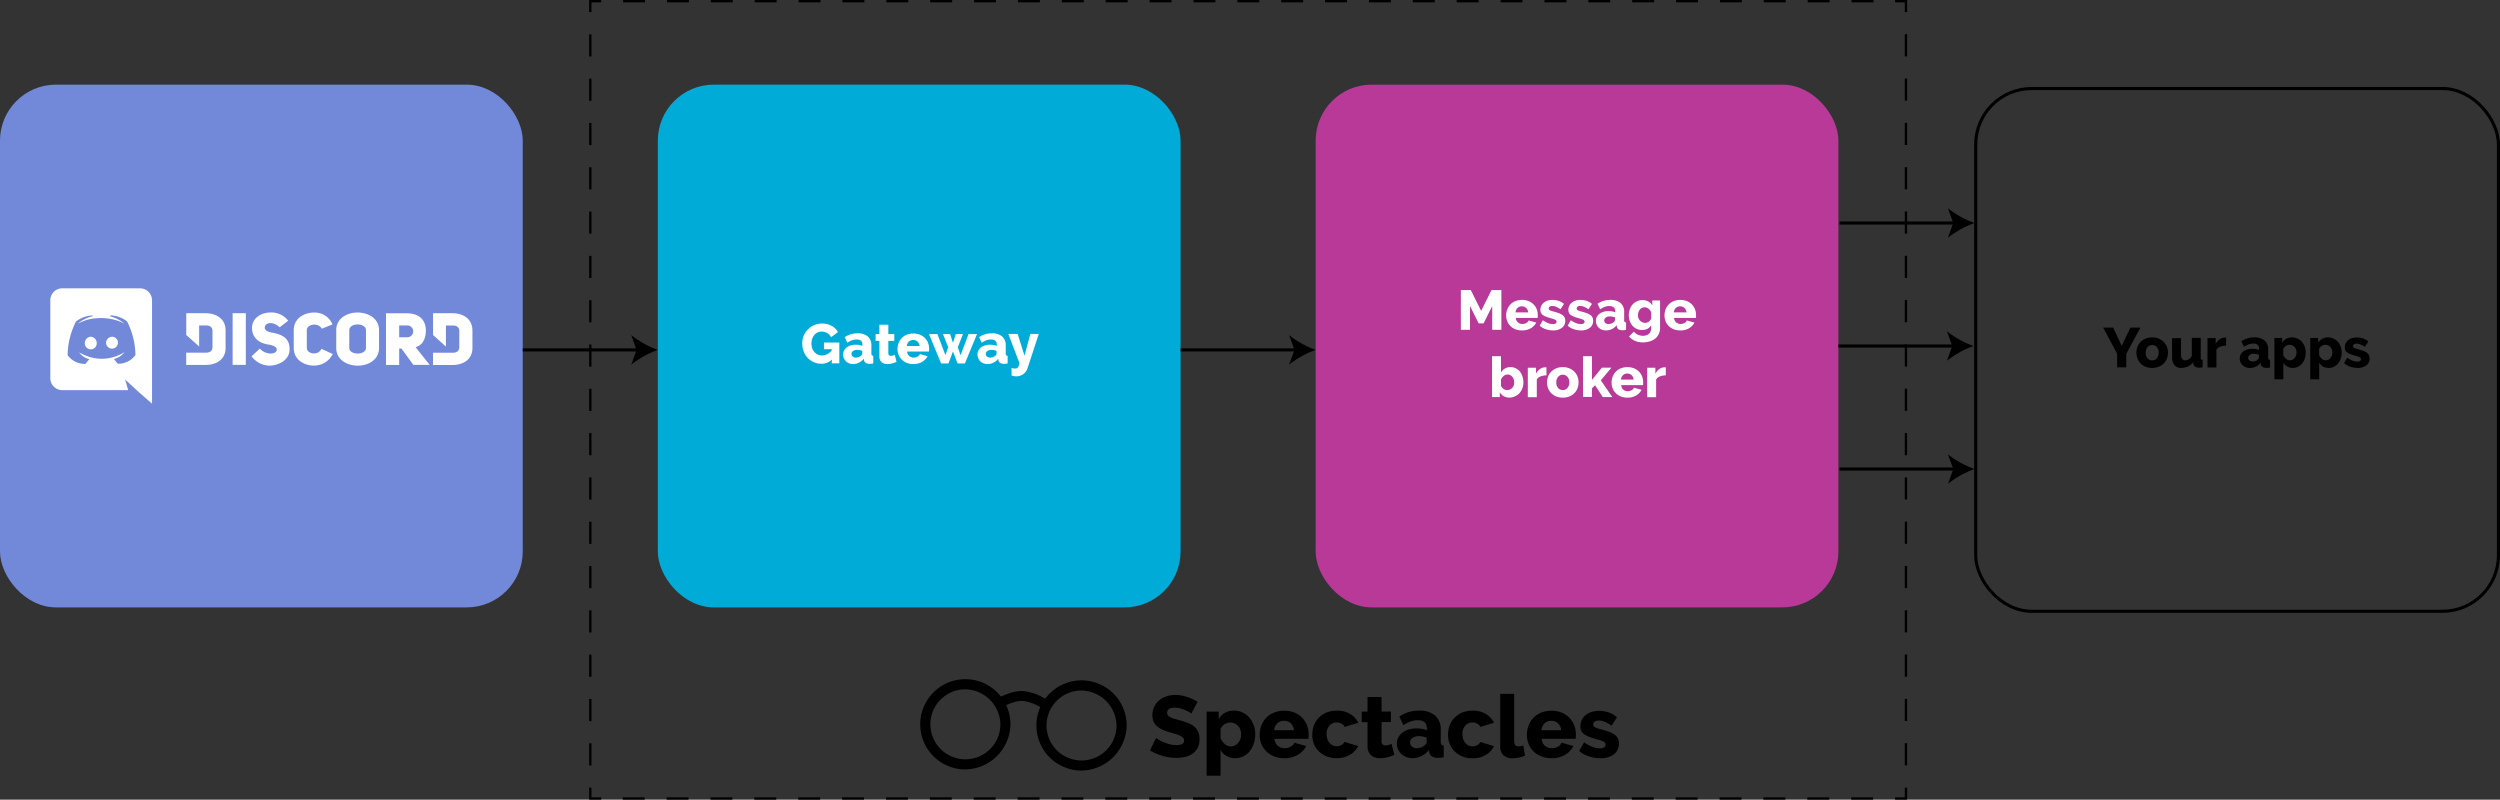 <svg xmlns="http://www.w3.org/2000/svg" viewBox="0 0 803.44 256.99"><rect x="0" y="0" width="803.44" height="256.99" fill="#333333" stroke="none"/><defs><style>.cls-1,.cls-2,.cls-3,.cls-8{fill:none;stroke:#000;stroke-miterlimit:10;}.cls-1,.cls-2,.cls-3{stroke-width:0.75px;}.cls-2{stroke-dasharray:7.05 7.05;}.cls-3{stroke-dasharray:7.12 7.12;}.cls-4{fill:#7289da;}.cls-5{fill:#00acd7;}.cls-6{fill:#fff;}.cls-7{fill:#b83998;}</style></defs><title>Asset 3</title><g id="Layer_2" data-name="Layer 2"><g id="Layer_1-2" data-name="Layer 1"><polyline class="cls-1" points="612.53 253.11 612.53 256.61 609.03 256.61"/><line class="cls-2" x1="601.98" y1="256.61" x2="196.73" y2="256.61"/><polyline class="cls-1" points="193.21 256.61 189.71 256.61 189.71 253.11"/><line class="cls-3" x1="189.71" y1="245.99" x2="189.71" y2="7.44"/><polyline class="cls-1" points="189.71 3.88 189.71 0.38 193.21 0.38"/><line class="cls-2" x1="200.25" y1="0.38" x2="605.51" y2="0.38"/><polyline class="cls-1" points="609.03 0.38 612.53 0.38 612.53 3.88"/><line class="cls-3" x1="612.53" y1="11" x2="612.53" y2="249.55"/><rect class="cls-4" y="27.2" width="168" height="168" rx="18"/><rect class="cls-5" x="211.41" y="27.2" width="168" height="168" rx="18"/><path class="cls-6" d="M267.37,115.55A4.77,4.77,0,0,1,264,116.9a5.9,5.9,0,0,1-2.37-.47,6.05,6.05,0,0,1-2-1.34,6.27,6.27,0,0,1-1.32-2.08,7.21,7.21,0,0,1-.49-2.67,6.5,6.5,0,0,1,.49-2.49,6.14,6.14,0,0,1,1.34-2,6.38,6.38,0,0,1,2-1.37,6.67,6.67,0,0,1,5.63.24,4.91,4.91,0,0,1,2,2l-2.2,1.66a3.11,3.11,0,0,0-1.25-1.34,3.46,3.46,0,0,0-1.77-.48,3,3,0,0,0-2.38,1.13,3.64,3.64,0,0,0-.66,1.23,4.84,4.84,0,0,0,0,3,3.77,3.77,0,0,0,.71,1.22,3.13,3.13,0,0,0,1.07.8,3.23,3.23,0,0,0,1.37.29,4.09,4.09,0,0,0,3.12-1.61v-.39h-2.49v-2.14h4.94v6.67h-2.45Z"/><path class="cls-6" d="M274.21,117a3.72,3.72,0,0,1-1.31-.23,3,3,0,0,1-1-.63,3.09,3.09,0,0,1-.69-1,3,3,0,0,1-.25-1.2,2.72,2.72,0,0,1,.3-1.28,2.93,2.93,0,0,1,.84-1,4.11,4.11,0,0,1,1.27-.65,5.6,5.6,0,0,1,1.64-.23,6.15,6.15,0,0,1,1.15.1,3.77,3.77,0,0,1,1,.29v-.43c0-1.09-.63-1.63-1.89-1.63a4.08,4.08,0,0,0-1.48.26,6.87,6.87,0,0,0-1.48.78l-.84-1.8a7.64,7.64,0,0,1,1.94-.92,7.48,7.48,0,0,1,2.14-.31,5,5,0,0,1,3.32,1,3.7,3.7,0,0,1,1.17,3v2.43a1,1,0,0,0,.13.61.67.67,0,0,0,.48.2v2.43a3.85,3.85,0,0,1-.69.12l-.55,0a2,2,0,0,1-1.23-.32,1.39,1.39,0,0,1-.52-.89l-.05-.43a4.47,4.47,0,0,1-1.51,1.24A4.06,4.06,0,0,1,274.21,117Zm.84-2.08a2.57,2.57,0,0,0,.91-.16,2.08,2.08,0,0,0,.73-.43.89.89,0,0,0,.42-.68v-.9a5.19,5.19,0,0,0-.82-.23,5,5,0,0,0-.82-.08,2.23,2.23,0,0,0-1.31.36,1.1,1.1,0,0,0-.51.94,1.06,1.06,0,0,0,.39.85A1.55,1.55,0,0,0,275.05,114.92Z"/><path class="cls-6" d="M288.12,116.31a11.85,11.85,0,0,1-1.36.47,5.79,5.79,0,0,1-1.54.22,3.62,3.62,0,0,1-1-.14,2.23,2.23,0,0,1-.84-.43,2,2,0,0,1-.57-.79,2.92,2.92,0,0,1-.2-1.17v-4.93h-1.21v-2.18h1.21v-3h2.88v3h1.92v2.18h-1.92v3.94a.85.85,0,0,0,.23.68.84.84,0,0,0,.59.21,2.29,2.29,0,0,0,.67-.11,3,3,0,0,0,.59-.24Z"/><path class="cls-6" d="M293.52,117a5.54,5.54,0,0,1-2.13-.39,4.61,4.61,0,0,1-1.6-1.06,4.46,4.46,0,0,1-1-1.53,5,5,0,0,1-.35-1.83,5.47,5.47,0,0,1,.35-1.94,4.84,4.84,0,0,1,1-1.59,4.62,4.62,0,0,1,1.59-1.08,5.6,5.6,0,0,1,2.15-.4,5.52,5.52,0,0,1,2.14.4,4.59,4.59,0,0,1,1.59,1.07,4.53,4.53,0,0,1,1,1.56,5.27,5.27,0,0,1,.33,1.85,4.1,4.1,0,0,1,0,.5,4.05,4.05,0,0,1-.05.42h-7a1.89,1.89,0,0,0,.69,1.45,2.18,2.18,0,0,0,1.41.49,2.65,2.65,0,0,0,1.22-.3,1.53,1.53,0,0,0,.78-.83l2.45.68a4.38,4.38,0,0,1-1.73,1.82A5.36,5.36,0,0,1,293.52,117Zm2-5.8a2.17,2.17,0,0,0-.65-1.42,2.1,2.1,0,0,0-2.78,0,2.16,2.16,0,0,0-.64,1.41Z"/><path class="cls-6" d="M311.27,107.36H314l-3.91,9.45h-2.36l-1.46-3.88-1.46,3.88h-2.35l-3.91-9.45h2.72l2.57,6.79.89-2.57-1.68-4.22h2.3l.92,2.85.9-2.85h2.31l-1.66,4.22.88,2.57Z"/><path class="cls-6" d="M317.37,117a3.66,3.66,0,0,1-1.3-.23,3,3,0,0,1-1-.63,3.06,3.06,0,0,1-.68-1,2.84,2.84,0,0,1-.25-1.2,2.71,2.71,0,0,1,.29-1.28,3,3,0,0,1,.84-1,4.17,4.17,0,0,1,1.28-.65,5.6,5.6,0,0,1,1.64-.23,6.23,6.23,0,0,1,1.15.1,3.69,3.69,0,0,1,1,.29v-.43c0-1.09-.63-1.63-1.89-1.63a4.08,4.08,0,0,0-1.48.26,6.81,6.81,0,0,0-1.47.78l-.85-1.8a7.7,7.7,0,0,1,1.95-.92,7.43,7.43,0,0,1,2.14-.31,4.92,4.92,0,0,1,3.31,1,3.7,3.7,0,0,1,1.17,3v2.43a1,1,0,0,0,.13.61.67.67,0,0,0,.48.2v2.43a3.91,3.91,0,0,1-.68.12l-.56,0a2,2,0,0,1-1.22-.32,1.4,1.4,0,0,1-.53-.89l0-.43a4.34,4.34,0,0,1-1.5,1.24A4.13,4.13,0,0,1,317.37,117Zm.85-2.08a2.61,2.61,0,0,0,.91-.16,2.27,2.27,0,0,0,.73-.43.9.9,0,0,0,.41-.68v-.9a4.76,4.76,0,0,0-1.64-.31,2.19,2.19,0,0,0-1.3.36,1.11,1.11,0,0,0-.52.94,1.07,1.07,0,0,0,.4.85A1.52,1.52,0,0,0,318.22,114.92Z"/><path class="cls-6" d="M325.08,118.24a5.2,5.2,0,0,0,.67.18,4.13,4.13,0,0,0,.57,0,1,1,0,0,0,.81-.36,3.68,3.68,0,0,0,.52-1.3l-3.6-9.45h3l2.2,7,1.89-7h2.7l-3.6,11a3.79,3.79,0,0,1-1.35,1.9,3.72,3.72,0,0,1-2.31.73,4.59,4.59,0,0,1-.73-.06,3.59,3.59,0,0,1-.74-.21Z"/><rect class="cls-7" x="422.82" y="27.2" width="168" height="168" rx="18"/><path class="cls-6" d="M479.56,106V98.36l-2.77,5.57h-1.58l-2.78-5.57V106h-2.95V93.23h3.21L476,99.91l3.33-6.68h3.18V106Z"/><path class="cls-6" d="M489.12,106.19a5.54,5.54,0,0,1-2.13-.38,4.61,4.61,0,0,1-1.6-1.06,4.32,4.32,0,0,1-1-1.53,5,5,0,0,1-.35-1.83,5.43,5.43,0,0,1,.35-1.94,4.53,4.53,0,0,1,1-1.59A4.48,4.48,0,0,1,487,96.78a5.6,5.6,0,0,1,2.15-.4,5.52,5.52,0,0,1,2.14.4,4.69,4.69,0,0,1,1.59,1.07,4.53,4.53,0,0,1,1,1.56,5.23,5.23,0,0,1,.33,1.85c0,.17,0,.34,0,.5a4.05,4.05,0,0,1-.05.42h-7a1.89,1.89,0,0,0,.69,1.45,2.18,2.18,0,0,0,1.41.49,2.65,2.65,0,0,0,1.22-.3,1.57,1.57,0,0,0,.78-.83l2.45.68a4.44,4.44,0,0,1-1.73,1.82A5.35,5.35,0,0,1,489.12,106.19Zm2-5.79a2.15,2.15,0,0,0-.65-1.42,1.94,1.94,0,0,0-1.39-.53,1.91,1.91,0,0,0-1.39.54,2.16,2.16,0,0,0-.64,1.41Z"/><path class="cls-6" d="M499.2,106.19a7.5,7.5,0,0,1-2.38-.38,5.49,5.49,0,0,1-2-1.13l1-1.76a9.42,9.42,0,0,0,1.68.92,4.41,4.41,0,0,0,1.58.32,1.58,1.58,0,0,0,.86-.2.63.63,0,0,0,.31-.57.68.68,0,0,0-.39-.61,5.66,5.66,0,0,0-1.36-.47c-.63-.18-1.17-.36-1.61-.53a4.43,4.43,0,0,1-1.07-.55,1.79,1.79,0,0,1-.59-.71,2.2,2.2,0,0,1-.18-.93,3,3,0,0,1,.28-1.32,3,3,0,0,1,.8-1,3.5,3.5,0,0,1,1.19-.65,4.6,4.6,0,0,1,1.51-.24,6.67,6.67,0,0,1,2,.29,4.93,4.93,0,0,1,1.8,1l-1.12,1.72a7.83,7.83,0,0,0-1.44-.81,3.45,3.45,0,0,0-1.22-.25,1.63,1.63,0,0,0-.8.19.66.66,0,0,0-.32.6.65.65,0,0,0,.35.6,6.31,6.31,0,0,0,1.31.43,17.41,17.41,0,0,1,1.7.54,4.65,4.65,0,0,1,1.12.6,2.07,2.07,0,0,1,.63.77,2.47,2.47,0,0,1,.2,1,2.73,2.73,0,0,1-1,2.24A4.45,4.45,0,0,1,499.2,106.19Z"/><path class="cls-6" d="M508.18,106.19a7.44,7.44,0,0,1-2.37-.38,5.49,5.49,0,0,1-2-1.13l1-1.76a9.42,9.42,0,0,0,1.68.92,4.45,4.45,0,0,0,1.58.32,1.58,1.58,0,0,0,.86-.2.63.63,0,0,0,.31-.57.68.68,0,0,0-.39-.61,5.49,5.49,0,0,0-1.36-.47c-.63-.18-1.17-.36-1.61-.53a4.63,4.63,0,0,1-1.07-.55,1.87,1.87,0,0,1-.59-.71,2.2,2.2,0,0,1-.18-.93,2.9,2.9,0,0,1,.29-1.32,2.85,2.85,0,0,1,.79-1,3.46,3.46,0,0,1,1.2-.65,4.54,4.54,0,0,1,1.5-.24,6.74,6.74,0,0,1,2,.29,4.89,4.89,0,0,1,1.79,1l-1.12,1.72a7.83,7.83,0,0,0-1.44-.81,3.45,3.45,0,0,0-1.22-.25,1.59,1.59,0,0,0-.79.19.7.7,0,0,0,0,1.2,6.31,6.31,0,0,0,1.31.43,16.58,16.58,0,0,1,1.7.54,4.47,4.47,0,0,1,1.12.6,2.07,2.07,0,0,1,.63.77,2.32,2.32,0,0,1,.2,1,2.73,2.73,0,0,1-1,2.24A4.45,4.45,0,0,1,508.18,106.19Z"/><path class="cls-6" d="M516.12,106.19a3.66,3.66,0,0,1-1.3-.22,3,3,0,0,1-1-.63,2.91,2.91,0,0,1-.68-1,2.84,2.84,0,0,1-.26-1.2,2.72,2.72,0,0,1,.3-1.28,3,3,0,0,1,.84-1,4.06,4.06,0,0,1,1.28-.65,5.53,5.53,0,0,1,1.63-.23,6.34,6.34,0,0,1,1.16.1,3.69,3.69,0,0,1,1,.29V100c0-1.09-.63-1.64-1.89-1.64a4.09,4.09,0,0,0-1.48.27,6.59,6.59,0,0,0-1.47.78l-.85-1.8a7.31,7.31,0,0,1,1.94-.92,7.55,7.55,0,0,1,2.15-.31,4.94,4.94,0,0,1,3.31,1,3.68,3.68,0,0,1,1.17,3v2.43a1,1,0,0,0,.13.61.67.67,0,0,0,.48.2V106a5.16,5.16,0,0,1-.68.12l-.56,0a2,2,0,0,1-1.23-.32,1.39,1.39,0,0,1-.52-.89l0-.43a4.34,4.34,0,0,1-1.5,1.24A4.12,4.12,0,0,1,516.12,106.19Zm.85-2.07a2.51,2.51,0,0,0,.9-.16,2.08,2.08,0,0,0,.73-.43.89.89,0,0,0,.42-.68V102a4.91,4.91,0,0,0-.82-.23,5,5,0,0,0-.82-.08,2.25,2.25,0,0,0-1.31.36,1.1,1.1,0,0,0-.51.94,1.05,1.05,0,0,0,.4.85A1.52,1.52,0,0,0,517,104.12Z"/><path class="cls-6" d="M527.66,106.05a3.84,3.84,0,0,1-1.71-.38,4,4,0,0,1-1.33-1,4.9,4.9,0,0,1-.85-1.52,5.57,5.57,0,0,1-.31-1.85,5.47,5.47,0,0,1,.33-1.93,4.58,4.58,0,0,1,.9-1.55,4.06,4.06,0,0,1,1.38-1,4.22,4.22,0,0,1,1.79-.38,3.79,3.79,0,0,1,1.88.46A3.54,3.54,0,0,1,531,98.11V96.56h2.51v8.81a4.52,4.52,0,0,1-.41,1.94,4.17,4.17,0,0,1-1.12,1.47,5,5,0,0,1-1.73.92,7.09,7.09,0,0,1-2.22.33,6.24,6.24,0,0,1-2.61-.49,5.48,5.48,0,0,1-1.89-1.4l1.55-1.57a3.81,3.81,0,0,0,1.3,1,4,4,0,0,0,1.65.35,3.21,3.21,0,0,0,1-.15,2.21,2.21,0,0,0,.83-.44,2,2,0,0,0,.57-.77,2.83,2.83,0,0,0,.21-1.14v-.92a2.84,2.84,0,0,1-1.25,1.2A3.83,3.83,0,0,1,527.66,106.05Zm1-2.29a2.06,2.06,0,0,0,1.19-.36,2.76,2.76,0,0,0,.81-1v-2a2.71,2.71,0,0,0-.89-1.2,2.08,2.08,0,0,0-1.26-.44,1.76,1.76,0,0,0-.85.21,2.11,2.11,0,0,0-.67.56,2.61,2.61,0,0,0-.43.81,3,3,0,0,0-.15.94,2.57,2.57,0,0,0,.17,1,2.23,2.23,0,0,0,.48.76,2.08,2.08,0,0,0,.71.5A2.14,2.14,0,0,0,528.65,103.76Z"/><path class="cls-6" d="M540,106.19a5.54,5.54,0,0,1-2.13-.38,4.71,4.71,0,0,1-1.6-1.06,4.46,4.46,0,0,1-1-1.53,5,5,0,0,1-.34-1.83,5.42,5.42,0,0,1,.34-1.94,4.84,4.84,0,0,1,1-1.59,4.48,4.48,0,0,1,1.59-1.08,6,6,0,0,1,4.3,0,4.65,4.65,0,0,1,1.58,1.07,4.53,4.53,0,0,1,1,1.56,5.23,5.23,0,0,1,.33,1.85c0,.17,0,.34,0,.5a3.84,3.84,0,0,1-.06.42h-7a2,2,0,0,0,.69,1.45,2.2,2.2,0,0,0,1.41.49,2.65,2.65,0,0,0,1.22-.3,1.57,1.57,0,0,0,.78-.83l2.45.68a4.38,4.38,0,0,1-1.73,1.82A5.33,5.33,0,0,1,540,106.19Zm2-5.79a2.11,2.11,0,0,0-.65-1.42,2.07,2.07,0,0,0-2.78,0,2.21,2.21,0,0,0-.64,1.41Z"/><path class="cls-6" d="M485.17,127.79a3.83,3.83,0,0,1-1.89-.45,3.37,3.37,0,0,1-1.28-1.29v1.56h-2.5V114.47h2.88v5.24a3.46,3.46,0,0,1,1.25-1.27,3.65,3.65,0,0,1,1.85-.46,3.55,3.55,0,0,1,1.65.39,4,4,0,0,1,1.3,1,5,5,0,0,1,.84,1.58,5.87,5.87,0,0,1,.31,1.93,5.45,5.45,0,0,1-.33,1.92,4.82,4.82,0,0,1-.93,1.55,4.35,4.35,0,0,1-1.41,1A4.2,4.2,0,0,1,485.17,127.79Zm-.81-2.43a2.32,2.32,0,0,0,.92-.18,2.29,2.29,0,0,0,.71-.52,2.44,2.44,0,0,0,.47-.76,2.78,2.78,0,0,0,.17-1,3.12,3.12,0,0,0-.16-1,2.72,2.72,0,0,0-.45-.8,2,2,0,0,0-.67-.54,1.9,1.9,0,0,0-2.1.27,3,3,0,0,0-.87,1.17v2a2.18,2.18,0,0,0,.84,1A2,2,0,0,0,484.36,125.36Z"/><path class="cls-6" d="M497,120.63a5.67,5.67,0,0,0-1.89.34,2.33,2.33,0,0,0-1.22,1v5.67H491v-9.45h2.65v1.91a4,4,0,0,1,1.25-1.49,2.86,2.86,0,0,1,1.63-.56h.28l.18,0Z"/><path class="cls-6" d="M502.25,127.79a5.61,5.61,0,0,1-2.15-.39,4.74,4.74,0,0,1-1.59-1.07,4.34,4.34,0,0,1-1-1.57,5.26,5.26,0,0,1,0-3.72,4.34,4.34,0,0,1,1-1.57,4.76,4.76,0,0,1,1.59-1.08,5.42,5.42,0,0,1,2.15-.41,5.3,5.3,0,0,1,2.14.41,4.76,4.76,0,0,1,1.59,1.08,4.65,4.65,0,0,1,1,1.57,5.33,5.33,0,0,1,0,3.72,4.51,4.51,0,0,1-1,1.57,4.74,4.74,0,0,1-1.59,1.07A5.57,5.57,0,0,1,502.25,127.79Zm-2.1-4.89a2.6,2.6,0,0,0,.59,1.79,1.93,1.93,0,0,0,1.51.67,1.9,1.9,0,0,0,.83-.18,2,2,0,0,0,.66-.5,2.68,2.68,0,0,0,.44-.78,3.22,3.22,0,0,0,.16-1,2.58,2.58,0,0,0-.6-1.79,1.89,1.89,0,0,0-1.49-.68,2,2,0,0,0-.84.18,1.92,1.92,0,0,0-.66.51,2.12,2.12,0,0,0-.44.78A3,3,0,0,0,500.15,122.9Z"/><path class="cls-6" d="M515.09,127.61l-2.47-3.79-1,1v2.75h-2.88V114.47h2.88v7.62l3.19-3.93h3.06l-3.41,4.07,3.7,5.38Z"/><path class="cls-6" d="M523,127.79a5.54,5.54,0,0,1-2.13-.38,4.71,4.71,0,0,1-1.6-1.06,4.46,4.46,0,0,1-1-1.53,5,5,0,0,1-.34-1.83,5.42,5.42,0,0,1,.34-1.94,4.84,4.84,0,0,1,1-1.59,4.48,4.48,0,0,1,1.59-1.08,6,6,0,0,1,4.3,0,4.65,4.65,0,0,1,1.58,1.07,4.53,4.53,0,0,1,1,1.56,5.23,5.23,0,0,1,.33,1.85c0,.17,0,.34,0,.5a2.35,2.35,0,0,1-.06.42h-7a2,2,0,0,0,.69,1.45,2.23,2.23,0,0,0,1.42.49,2.61,2.61,0,0,0,1.21-.3,1.57,1.57,0,0,0,.78-.83l2.45.68a4.38,4.38,0,0,1-1.73,1.82A5.33,5.33,0,0,1,523,127.79Zm2-5.79a2.14,2.14,0,0,0-.64-1.42,2,2,0,0,0-1.39-.53,1.92,1.92,0,0,0-1.4.54,2.15,2.15,0,0,0-.63,1.41Z"/><path class="cls-6" d="M535.35,120.63a5.67,5.67,0,0,0-1.89.34,2.33,2.33,0,0,0-1.22,1v5.67h-2.88v-9.45H532v1.91a4.12,4.12,0,0,1,1.26-1.49,2.86,2.86,0,0,1,1.62-.56h.29l.18,0Z"/><path class="cls-6" d="M36,108.22a2,2,0,0,0-1.91,2,1.91,1.91,0,1,0,1.91-2Zm-6.83,0a2,2,0,0,0-1.9,2,1.91,1.91,0,1,0,3.81,0A2,2,0,0,0,29.14,108.22Z"/><path class="cls-6" d="M45.05,92.66H20a3.84,3.84,0,0,0-3.83,3.83v25.06A3.84,3.84,0,0,0,20,125.38H41.2l-1-3.42,2.4,2.2,2.26,2.08,4,3.5V96.49A3.87,3.87,0,0,0,45.05,92.66Zm-7.21,24.21s-.68-.8-1.24-1.49A5.94,5.94,0,0,0,40,113.17a10.45,10.45,0,0,1-2.15,1.1,13.15,13.15,0,0,1-2.71.81,13.32,13.32,0,0,1-4.85,0,15,15,0,0,1-2.74-.8,11.79,11.79,0,0,1-1.37-.64l-.17-.09s-.05,0-.07,0c-.34-.19-.53-.32-.53-.32a5.85,5.85,0,0,0,3.28,2.19c-.56.71-1.26,1.53-1.26,1.53a6.79,6.79,0,0,1-5.7-2.82,24.69,24.69,0,0,1,2.69-10.81,9.27,9.27,0,0,1,5.24-1.94l.19.22a12.34,12.34,0,0,0-4.9,2.43s.41-.22,1.1-.52a14.83,14.83,0,0,1,4.24-1.18,1.87,1.87,0,0,1,.32,0,15.82,15.82,0,0,1,3.78,0A15.63,15.63,0,0,1,40,104a12.3,12.3,0,0,0-4.66-2.35l.26-.3a9.23,9.23,0,0,1,5.24,1.94,24.69,24.69,0,0,1,2.69,10.81,6.85,6.85,0,0,1-5.7,2.8Zm28.23-16.21H59.86v7L64,111.36v-6.77H66.2c1.4,0,2.09.67,2.09,1.76v5.18c0,1.08-.65,1.81-2.09,1.81H59.84v3.94h6.21c3.33,0,6.45-1.64,6.45-5.46v-5.57C72.52,102.36,69.4,100.66,66.07,100.66ZM98.6,111.82V106.1c0-2,3.7-2.52,4.83-.46l3.42-1.39a6.17,6.17,0,0,0-5.84-3.81c-3.32,0-6.61,1.92-6.61,5.66v5.72c0,3.78,3.29,5.67,6.54,5.67a6.68,6.68,0,0,0,6-3.72l-3.66-1.68c-.9,2.3-4.66,1.74-4.66-.27Zm-11.31-4.93c-1.29-.28-2.15-.75-2.21-1.55.08-1.93,3-2,4.79-.15l2.75-2.12A6.83,6.83,0,0,0,87,100.42c-3,0-6,1.72-6,5s2.43,4.86,5.11,5.28c1.36.18,2.88.72,2.84,1.66-.11,1.78-3.78,1.68-5.44-.34l-2.66,2.49a7.29,7.29,0,0,0,5.65,3c3,0,6.43-1.76,6.56-5,.19-4.06-2.77-5.09-5.72-5.63ZM74.76,117.27H79V100.66H74.76Zm70.62-16.61h-6.21v7l4.14,3.72v-6.77h2.2c1.4,0,2.1.67,2.1,1.76v5.18c0,1.08-.66,1.81-2.1,1.81h-6.35v3.94h6.22c3.33,0,6.45-1.64,6.45-5.46v-5.57C151.83,102.36,148.71,100.66,145.38,100.66Zm-30.46-.22c-3.44,0-6.86,1.87-6.86,5.7v5.67c0,3.79,3.44,5.7,6.9,5.7s6.86-1.91,6.86-5.7v-5.67C121.82,102.33,118.36,100.44,114.92,100.44Zm2.7,11.37c0,1.19-1.35,1.81-2.68,1.81s-2.69-.58-2.69-1.81v-5.67c0-1.21,1.31-1.87,2.62-1.87s2.75.58,2.75,1.87Zm19.24-5.67c-.1-3.89-2.75-5.46-6.17-5.46h-6.64v16.6h4.24V112H129l3.85,5.27h5.24l-4.53-5.7C135.6,111,136.86,109.21,136.86,106.14Zm-6.1,2.24h-2.47v-3.79h2.47A1.9,1.9,0,1,1,130.76,108.38Z"/><line class="cls-4" x1="168" y1="112.45" x2="211.41" y2="112.45"/><line class="cls-8" x1="168" y1="112.45" x2="205.38" y2="112.45"/><path d="M211.41,112.45a30.31,30.31,0,0,0-8.55,4.75l1.72-4.75-1.72-4.76A30.34,30.34,0,0,0,211.41,112.45Z"/><line class="cls-4" x1="379.41" y1="112.45" x2="422.82" y2="112.45"/><line class="cls-8" x1="379.41" y1="112.45" x2="416.79" y2="112.45"/><path d="M422.82,112.45a30.12,30.12,0,0,0-8.54,4.75l1.72-4.75-1.72-4.76A30.15,30.15,0,0,0,422.82,112.45Z"/><rect class="cls-8" x="634.94" y="28.45" width="168" height="168" rx="18"/><path d="M679.12,105.28l2.75,5.87,2.79-5.87h3.22l-4.55,8.43v4.35h-2.94v-4.39l-4.48-8.39Z"/><path d="M691.66,118.24a5.61,5.61,0,0,1-2.15-.39,4.74,4.74,0,0,1-1.59-1.07,4.57,4.57,0,0,1-1-1.57,5.32,5.32,0,0,1-.33-1.86,5.38,5.38,0,0,1,.33-1.87,4.53,4.53,0,0,1,1-1.56,4.76,4.76,0,0,1,1.59-1.08,5.42,5.42,0,0,1,2.15-.41,5.3,5.3,0,0,1,2.14.41,4.76,4.76,0,0,1,1.59,1.08,4.71,4.71,0,0,1,1,1.56,5.16,5.16,0,0,1,.34,1.87,5.32,5.32,0,0,1-.33,1.86,4.57,4.57,0,0,1-1,1.57,4.88,4.88,0,0,1-1.6,1.07A5.57,5.57,0,0,1,691.66,118.24Zm-2.1-4.89a2.65,2.65,0,0,0,.59,1.79,1.93,1.93,0,0,0,1.51.67,1.9,1.9,0,0,0,.83-.18,2.14,2.14,0,0,0,.66-.5,2.68,2.68,0,0,0,.44-.78,3,3,0,0,0,.16-1,2.63,2.63,0,0,0-.59-1.79,1.93,1.93,0,0,0-1.5-.68,1.9,1.9,0,0,0-.83.18,2.07,2.07,0,0,0-.67.5,2.42,2.42,0,0,0-.44.79A2.91,2.91,0,0,0,689.56,113.35Z"/><path d="M701,118.24a2.67,2.67,0,0,1-2.2-.91,4.09,4.09,0,0,1-.75-2.67v-6h2.88V114a2.14,2.14,0,0,0,.35,1.32,1.12,1.12,0,0,0,1,.46,2.26,2.26,0,0,0,1.11-.3,2.68,2.68,0,0,0,1-1.07v-5.83h2.88v6.21a1,1,0,0,0,.13.6.64.64,0,0,0,.48.21v2.43a6.88,6.88,0,0,1-.7.12l-.53,0c-1,0-1.62-.41-1.76-1.21l-.05-.58a3.93,3.93,0,0,1-1.61,1.38A5.21,5.21,0,0,1,701,118.24Z"/><path d="M715.42,111.08a5.43,5.43,0,0,0-1.89.34,2.33,2.33,0,0,0-1.22,1v5.67h-2.88v-9.45h2.64v1.91a4,4,0,0,1,1.26-1.49,2.86,2.86,0,0,1,1.62-.56h.29a.55.55,0,0,1,.18,0Z"/><path d="M723.07,118.24a3.7,3.7,0,0,1-1.3-.22,2.94,2.94,0,0,1-1.72-1.59,2.76,2.76,0,0,1-.25-1.19,2.74,2.74,0,0,1,1.13-2.27,4.17,4.17,0,0,1,1.28-.65,5.29,5.29,0,0,1,1.64-.23,6.23,6.23,0,0,1,1.15.1,3.69,3.69,0,0,1,1,.29v-.43c0-1.09-.63-1.64-1.89-1.64a4.21,4.21,0,0,0-1.47.26,7.16,7.16,0,0,0-1.48.79l-.85-1.8a7.37,7.37,0,0,1,2-.92,7.1,7.1,0,0,1,2.14-.31,4.92,4.92,0,0,1,3.31,1,3.68,3.68,0,0,1,1.17,3v2.43a1,1,0,0,0,.14.6.61.61,0,0,0,.47.21v2.43a5.16,5.16,0,0,1-.68.12l-.56,0a2,2,0,0,1-1.22-.32,1.43,1.43,0,0,1-.53-.89l-.05-.43a4.34,4.34,0,0,1-1.5,1.24A4.09,4.09,0,0,1,723.07,118.24Zm.85-2.07a2.61,2.61,0,0,0,.91-.16,2.27,2.27,0,0,0,.73-.43.92.92,0,0,0,.41-.69V114a5.08,5.08,0,0,0-1.64-.3,2.19,2.19,0,0,0-1.3.36,1.1,1.1,0,0,0-.52.93,1.09,1.09,0,0,0,.4.86A1.52,1.52,0,0,0,723.92,116.17Z"/><path d="M736.91,118.24a3.72,3.72,0,0,1-1.87-.45,3.08,3.08,0,0,1-1.22-1.26v5.37h-2.88V108.61h2.5v1.53a3.75,3.75,0,0,1,1.31-1.26,3.66,3.66,0,0,1,1.86-.45,4.07,4.07,0,0,1,1.75.38,4.2,4.2,0,0,1,1.39,1,4.93,4.93,0,0,1,.92,1.54,5.53,5.53,0,0,1,.33,1.92,5.88,5.88,0,0,1-.31,2,4.87,4.87,0,0,1-.84,1.56,3.83,3.83,0,0,1-1.3,1A3.5,3.5,0,0,1,736.91,118.24Zm-1-2.43a1.91,1.91,0,0,0,.86-.2,2.38,2.38,0,0,0,.67-.55,2.49,2.49,0,0,0,.44-.8,2.86,2.86,0,0,0,.16-1,2.69,2.69,0,0,0-.17-1,2.84,2.84,0,0,0-.47-.77,2.16,2.16,0,0,0-.72-.5,2.31,2.31,0,0,0-.91-.18,2.09,2.09,0,0,0-1.14.35,2.27,2.27,0,0,0-.84,1v1.94a3,3,0,0,0,.87,1.21A1.94,1.94,0,0,0,735.94,115.81Z"/><path d="M748.43,118.24a3.72,3.72,0,0,1-1.87-.45,3.08,3.08,0,0,1-1.22-1.26v5.37h-2.88V108.61H745v1.53a3.75,3.75,0,0,1,1.31-1.26,3.66,3.66,0,0,1,1.86-.45,4.07,4.07,0,0,1,1.75.38,4.2,4.2,0,0,1,1.39,1,4.93,4.93,0,0,1,.92,1.54,5.53,5.53,0,0,1,.33,1.92,5.88,5.88,0,0,1-.31,2,4.87,4.87,0,0,1-.84,1.56,3.83,3.83,0,0,1-1.3,1A3.5,3.5,0,0,1,748.43,118.24Zm-1-2.43a1.91,1.91,0,0,0,.86-.2,2.38,2.38,0,0,0,.67-.55,2.49,2.49,0,0,0,.44-.8,3.13,3.13,0,0,0,.16-1,2.69,2.69,0,0,0-.17-1,2.61,2.61,0,0,0-.47-.77,2.16,2.16,0,0,0-.72-.5,2.34,2.34,0,0,0-.91-.18,2.09,2.09,0,0,0-1.14.35,2.27,2.27,0,0,0-.84,1v1.94a3,3,0,0,0,.87,1.21A1.94,1.94,0,0,0,747.46,115.81Z"/><path d="M757.7,118.24a7.73,7.73,0,0,1-2.37-.38,5.49,5.49,0,0,1-2-1.13l1-1.76a8.52,8.52,0,0,0,1.69.91,4.18,4.18,0,0,0,1.57.33,1.65,1.65,0,0,0,.87-.2.64.64,0,0,0,.3-.58.68.68,0,0,0-.38-.6,6.23,6.23,0,0,0-1.36-.48c-.64-.18-1.18-.35-1.62-.52a4.63,4.63,0,0,1-1.07-.56,1.78,1.78,0,0,1-.59-.7,2.2,2.2,0,0,1-.18-.93,3,3,0,0,1,.29-1.32,3,3,0,0,1,.79-1,3.83,3.83,0,0,1,1.2-.64,4.54,4.54,0,0,1,1.5-.24,6.74,6.74,0,0,1,2,.29,5,5,0,0,1,1.79,1L760,111.49a7.79,7.79,0,0,0-1.43-.81,3.29,3.29,0,0,0-1.23-.25,1.49,1.49,0,0,0-.79.19.65.65,0,0,0-.33.6.66.66,0,0,0,.35.6,6.31,6.31,0,0,0,1.31.43,16.58,16.58,0,0,1,1.7.54,4.74,4.74,0,0,1,1.13.6,2.19,2.19,0,0,1,.63.77,2.44,2.44,0,0,1,.19,1,2.67,2.67,0,0,1-1,2.23A4.39,4.39,0,0,1,757.7,118.24Z"/><line class="cls-4" x1="590.82" y1="111.2" x2="634.24" y2="111.2"/><line class="cls-8" x1="590.82" y1="111.2" x2="628.2" y2="111.2"/><path d="M634.24,111.2a30.18,30.18,0,0,0-8.55,4.75l1.72-4.75-1.72-4.76A30,30,0,0,0,634.24,111.2Z"/><line class="cls-4" x1="591.18" y1="150.73" x2="634.59" y2="150.73"/><line class="cls-8" x1="591.18" y1="150.73" x2="628.55" y2="150.73"/><path d="M634.59,150.73a30.18,30.18,0,0,0-8.55,4.75l1.72-4.75L626,146A30,30,0,0,0,634.59,150.73Z"/><line class="cls-4" x1="591.18" y1="71.67" x2="634.59" y2="71.67"/><line class="cls-8" x1="591.18" y1="71.67" x2="628.55" y2="71.67"/><path d="M634.59,71.67A30.18,30.18,0,0,0,626,76.42l1.72-4.75L626,66.91A30,30,0,0,0,634.59,71.67Z"/><path d="M382.85,229.33a2.53,2.53,0,0,0-.59-.42,9.11,9.11,0,0,0-1.26-.64,11.36,11.36,0,0,0-1.65-.59,6.5,6.5,0,0,0-1.79-.25q-2.46,0-2.46,1.65a1.32,1.32,0,0,0,.26.84,2.44,2.44,0,0,0,.79.6,6.73,6.73,0,0,0,1.3.49l1.82.5a24.89,24.89,0,0,1,2.57.86,6.84,6.84,0,0,1,2,1.15,4.62,4.62,0,0,1,1.23,1.66,5.8,5.8,0,0,1,.43,2.35,5.94,5.94,0,0,1-.63,2.85,5.27,5.27,0,0,1-1.66,1.87,7,7,0,0,1-2.38,1,12.13,12.13,0,0,1-2.77.32,15.68,15.68,0,0,1-2.24-.17,15.13,15.13,0,0,1-2.24-.49,16.7,16.7,0,0,1-2.12-.77,12.19,12.19,0,0,1-1.89-1l2-4a3.51,3.51,0,0,0,.73.53,10.1,10.1,0,0,0,1.52.79,17.14,17.14,0,0,0,2,.7,8.81,8.81,0,0,0,2.27.31c1.63,0,2.44-.5,2.44-1.49a1.22,1.22,0,0,0-.37-.92,3.53,3.53,0,0,0-1-.66,10.09,10.09,0,0,0-1.52-.55c-.59-.16-1.23-.35-1.92-.56a16.31,16.31,0,0,1-2.38-.91,6,6,0,0,1-1.66-1.13,4,4,0,0,1-1-1.48,5.37,5.37,0,0,1-.33-2A6.31,6.31,0,0,1,371,227a6,6,0,0,1,1.6-2,6.91,6.91,0,0,1,2.34-1.24,9.23,9.23,0,0,1,2.81-.42,10.68,10.68,0,0,1,2,.19,14.49,14.49,0,0,1,1.94.51,14,14,0,0,1,1.72.7q.8.39,1.47.78Z"/><path d="M397.07,243.67a5.86,5.86,0,0,1-2.91-.7,4.85,4.85,0,0,1-1.9-2v8.34h-4.48V228.69h3.89v2.38a5.84,5.84,0,0,1,2-2,5.69,5.69,0,0,1,2.9-.7,6.34,6.34,0,0,1,2.73.58,6.86,6.86,0,0,1,2.16,1.61,7.6,7.6,0,0,1,1.42,2.41,8.37,8.37,0,0,1,.52,3,9.44,9.44,0,0,1-.48,3.06,7.51,7.51,0,0,1-1.31,2.42,6.08,6.08,0,0,1-2,1.61A5.63,5.63,0,0,1,397.07,243.67Zm-1.51-3.78a2.7,2.7,0,0,0,1.33-.33,3.57,3.57,0,0,0,1.05-.85,3.7,3.7,0,0,0,.69-1.25,4.61,4.61,0,0,0,.24-1.49,4,4,0,0,0-.27-1.5,3.67,3.67,0,0,0-.73-1.19,3.12,3.12,0,0,0-1.12-.79,3.69,3.69,0,0,0-1.41-.28,3.29,3.29,0,0,0-1.78.55,3.5,3.5,0,0,0-1.3,1.47v3a4.59,4.59,0,0,0,1.36,1.88A3,3,0,0,0,395.56,239.89Z"/><path d="M412.73,243.67a8.69,8.69,0,0,1-3.32-.61,7.33,7.33,0,0,1-2.49-1.63,7.11,7.11,0,0,1-1.56-2.4,7.78,7.78,0,0,1-.53-2.84,8.59,8.59,0,0,1,.53-3,7.46,7.46,0,0,1,1.54-2.48,7.16,7.16,0,0,1,2.48-1.68,8.63,8.63,0,0,1,3.35-.61,8.49,8.49,0,0,1,3.33.61,7.29,7.29,0,0,1,2.46,1.67,7.21,7.21,0,0,1,1.53,2.42,8.21,8.21,0,0,1,.52,2.88c0,.27,0,.52,0,.77a4.8,4.8,0,0,1-.09.66H409.59a3.08,3.08,0,0,0,1.08,2.26,3.45,3.45,0,0,0,2.2.77,4,4,0,0,0,1.89-.48,2.5,2.5,0,0,0,1.22-1.29l3.8,1.07a6.8,6.8,0,0,1-2.69,2.82A8.28,8.28,0,0,1,412.73,243.67Zm3.1-9a3.38,3.38,0,0,0-1-2.21,3,3,0,0,0-2.16-.81,3,3,0,0,0-2.17.82,3.42,3.42,0,0,0-1,2.2Z"/><path d="M421.74,236a7.94,7.94,0,0,1,.54-2.9,7,7,0,0,1,1.54-2.43,7.23,7.23,0,0,1,2.47-1.67,8.63,8.63,0,0,1,3.35-.61,7.93,7.93,0,0,1,4.28,1.07,6.93,6.93,0,0,1,2.61,2.82l-4.37,1.31a2.83,2.83,0,0,0-2.55-1.4,3,3,0,0,0-2.34,1,4,4,0,0,0-.94,2.77,4.63,4.63,0,0,0,.26,1.58,3.4,3.4,0,0,0,.7,1.22,3.23,3.23,0,0,0,1,.79,3.06,3.06,0,0,0,2.81-.13,2.62,2.62,0,0,0,1-1l4.37,1.34a6.59,6.59,0,0,1-2.6,2.8,8.06,8.06,0,0,1-4.32,1.1,8.36,8.36,0,0,1-3.32-.63,7.59,7.59,0,0,1-2.49-1.68,7.1,7.1,0,0,1-1.55-2.44A7.9,7.9,0,0,1,421.74,236Z"/><path d="M448.09,242.6a17.77,17.77,0,0,1-2.11.73,9,9,0,0,1-2.4.34,5.75,5.75,0,0,1-1.58-.21,3.52,3.52,0,0,1-1.3-.68,3,3,0,0,1-.88-1.21,4.55,4.55,0,0,1-.33-1.82v-7.68h-1.87v-3.38h1.87V224H444v4.68h3v3.38h-3v6.14a1.2,1.2,0,0,0,1.29,1.37,3.53,3.53,0,0,0,1-.17,6.32,6.32,0,0,0,.92-.36Z"/><path d="M454,243.67a5.81,5.81,0,0,1-2-.35,4.67,4.67,0,0,1-2.68-2.47,4.43,4.43,0,0,1-.39-1.86,4.38,4.38,0,0,1,.46-2,4.59,4.59,0,0,1,1.31-1.54,6.6,6.6,0,0,1,2-1,8.54,8.54,0,0,1,2.55-.36,10.46,10.46,0,0,1,1.79.15,6,6,0,0,1,1.52.47V234c0-1.69-1-2.54-2.94-2.54a6.55,6.55,0,0,0-2.3.4,11.24,11.24,0,0,0-2.3,1.22l-1.31-2.8a11.72,11.72,0,0,1,3-1.43,11.36,11.36,0,0,1,3.33-.47,7.7,7.7,0,0,1,5.16,1.56,5.76,5.76,0,0,1,1.82,4.6v3.78a1.53,1.53,0,0,0,.21.93,1,1,0,0,0,.74.33v3.78a8.24,8.24,0,0,1-1.07.18c-.31,0-.6,0-.86,0a3.11,3.11,0,0,1-1.91-.49,2.17,2.17,0,0,1-.81-1.39l-.08-.67a6.73,6.73,0,0,1-2.34,1.93A6.38,6.38,0,0,1,454,243.67Zm1.31-3.22a4.06,4.06,0,0,0,1.42-.26,3.14,3.14,0,0,0,1.13-.67,1.39,1.39,0,0,0,.65-1.06v-1.4a7.05,7.05,0,0,0-1.28-.35,6.59,6.59,0,0,0-1.27-.13,3.48,3.48,0,0,0-2,.56,1.71,1.71,0,0,0-.8,1.46,1.64,1.64,0,0,0,.62,1.33A2.37,2.37,0,0,0,455.31,240.45Z"/><path d="M465.37,236a7.93,7.93,0,0,1,.53-2.9,7.18,7.18,0,0,1,1.54-2.43,7.28,7.28,0,0,1,2.48-1.67,8.57,8.57,0,0,1,3.34-.61,8,8,0,0,1,4.29,1.07,7,7,0,0,1,2.6,2.82l-4.37,1.31a2.83,2.83,0,0,0-2.55-1.4,3,3,0,0,0-2.33,1A3.94,3.94,0,0,0,470,236a4.64,4.64,0,0,0,.25,1.58,3.55,3.55,0,0,0,.7,1.22,3.23,3.23,0,0,0,1,.79,3.09,3.09,0,0,0,1.27.28,3,3,0,0,0,1.54-.41,2.56,2.56,0,0,0,1-1l4.37,1.34a6.56,6.56,0,0,1-2.59,2.8,8.12,8.12,0,0,1-4.33,1.1,8.36,8.36,0,0,1-3.32-.63,7.59,7.59,0,0,1-2.49-1.68,7.1,7.1,0,0,1-1.55-2.44A7.89,7.89,0,0,1,465.37,236Z"/><path d="M482.14,223h4.48v15.2c0,1.12.47,1.68,1.43,1.68a3,3,0,0,0,.74-.1,2.54,2.54,0,0,0,.74-.29l.59,3.36a8.93,8.93,0,0,1-1.93.61,10.21,10.21,0,0,1-2.05.23,4.09,4.09,0,0,1-3-1,3.87,3.87,0,0,1-1-2.91Z"/><path d="M498.6,243.67a8.73,8.73,0,0,1-3.32-.61,7.33,7.33,0,0,1-2.49-1.63,6.94,6.94,0,0,1-1.55-2.4,7.58,7.58,0,0,1-.53-2.84,8.36,8.36,0,0,1,.53-3,7.3,7.3,0,0,1,1.54-2.48,7.16,7.16,0,0,1,2.48-1.68,8.57,8.57,0,0,1,3.34-.61,8.49,8.49,0,0,1,3.33.61,7.33,7.33,0,0,1,2.47,1.67,7,7,0,0,1,1.52,2.42,8,8,0,0,1,.52,2.88c0,.27,0,.52,0,.77a3.72,3.72,0,0,1-.08.66H495.47a3,3,0,0,0,1.07,2.26,3.47,3.47,0,0,0,2.2.77,4,4,0,0,0,1.89-.48,2.46,2.46,0,0,0,1.22-1.29l3.81,1.07a6.86,6.86,0,0,1-2.69,2.82A8.32,8.32,0,0,1,498.6,243.67Zm3.11-9a3.35,3.35,0,0,0-1-2.21,3,3,0,0,0-2.15-.81,3,3,0,0,0-2.17.82,3.48,3.48,0,0,0-1,2.2Z"/><path d="M514.28,243.67a11.81,11.81,0,0,1-3.7-.61,8.46,8.46,0,0,1-3.08-1.75l1.6-2.74a13.4,13.4,0,0,0,2.62,1.43,6.78,6.78,0,0,0,2.45.5,2.42,2.42,0,0,0,1.34-.31,1,1,0,0,0,.48-.89,1.06,1.06,0,0,0-.6-.94,9.39,9.39,0,0,0-2.12-.74c-1-.28-1.82-.55-2.5-.81a7.38,7.38,0,0,1-1.67-.87,2.76,2.76,0,0,1-.92-1.09,3.46,3.46,0,0,1-.28-1.46,4.56,4.56,0,0,1,.45-2,4.39,4.39,0,0,1,1.23-1.57,5.73,5.73,0,0,1,1.86-1,7.36,7.36,0,0,1,2.34-.36,10.31,10.31,0,0,1,3.09.44,7.75,7.75,0,0,1,2.79,1.63l-1.74,2.69a11.78,11.78,0,0,0-2.24-1.26,5,5,0,0,0-1.9-.4,2.4,2.4,0,0,0-1.24.3,1,1,0,0,0-.5.94,1,1,0,0,0,.55.92,8.64,8.64,0,0,0,2,.67,26.21,26.21,0,0,1,2.64.84,6.77,6.77,0,0,1,1.75.94,3.13,3.13,0,0,1,1,1.19,3.74,3.74,0,0,1,.31,1.6,4.21,4.21,0,0,1-1.62,3.47A6.9,6.9,0,0,1,514.28,243.67Z"/><g id="layer1"><g id="g4533"><g id="path3680"><path d="M309.8,247.27a14.5,14.5,0,1,1,14.94-14.49A14.74,14.74,0,0,1,309.8,247.27Zm0-25.74a11.25,11.25,0,1,0,11.7,11.25A11.5,11.5,0,0,0,309.8,221.53Z"/></g><g id="path3680-3"><path d="M347.14,247.64a14.5,14.5,0,1,1,14.94-14.49A14.74,14.74,0,0,1,347.14,247.64Zm0-25.73a11.25,11.25,0,1,0,11.69,11.24A11.49,11.49,0,0,0,347.14,221.91Z"/></g><g id="path3707"><path d="M336.14,227.93c-.5,0-.74-.13-2.08-.85l-.08,0a13,13,0,0,0-5.38-1.83c-2.12-.07-4.47,1-7,2.11l-1.3-2.88c2.7-1.22,5.5-2.49,8.36-2.4a15.94,15.94,0,0,1,6.78,2.21l.07,0c.84.44,1,.54,1.1.56a1.48,1.48,0,0,0-.51-.09Z"/></g></g></g></g></g></svg>